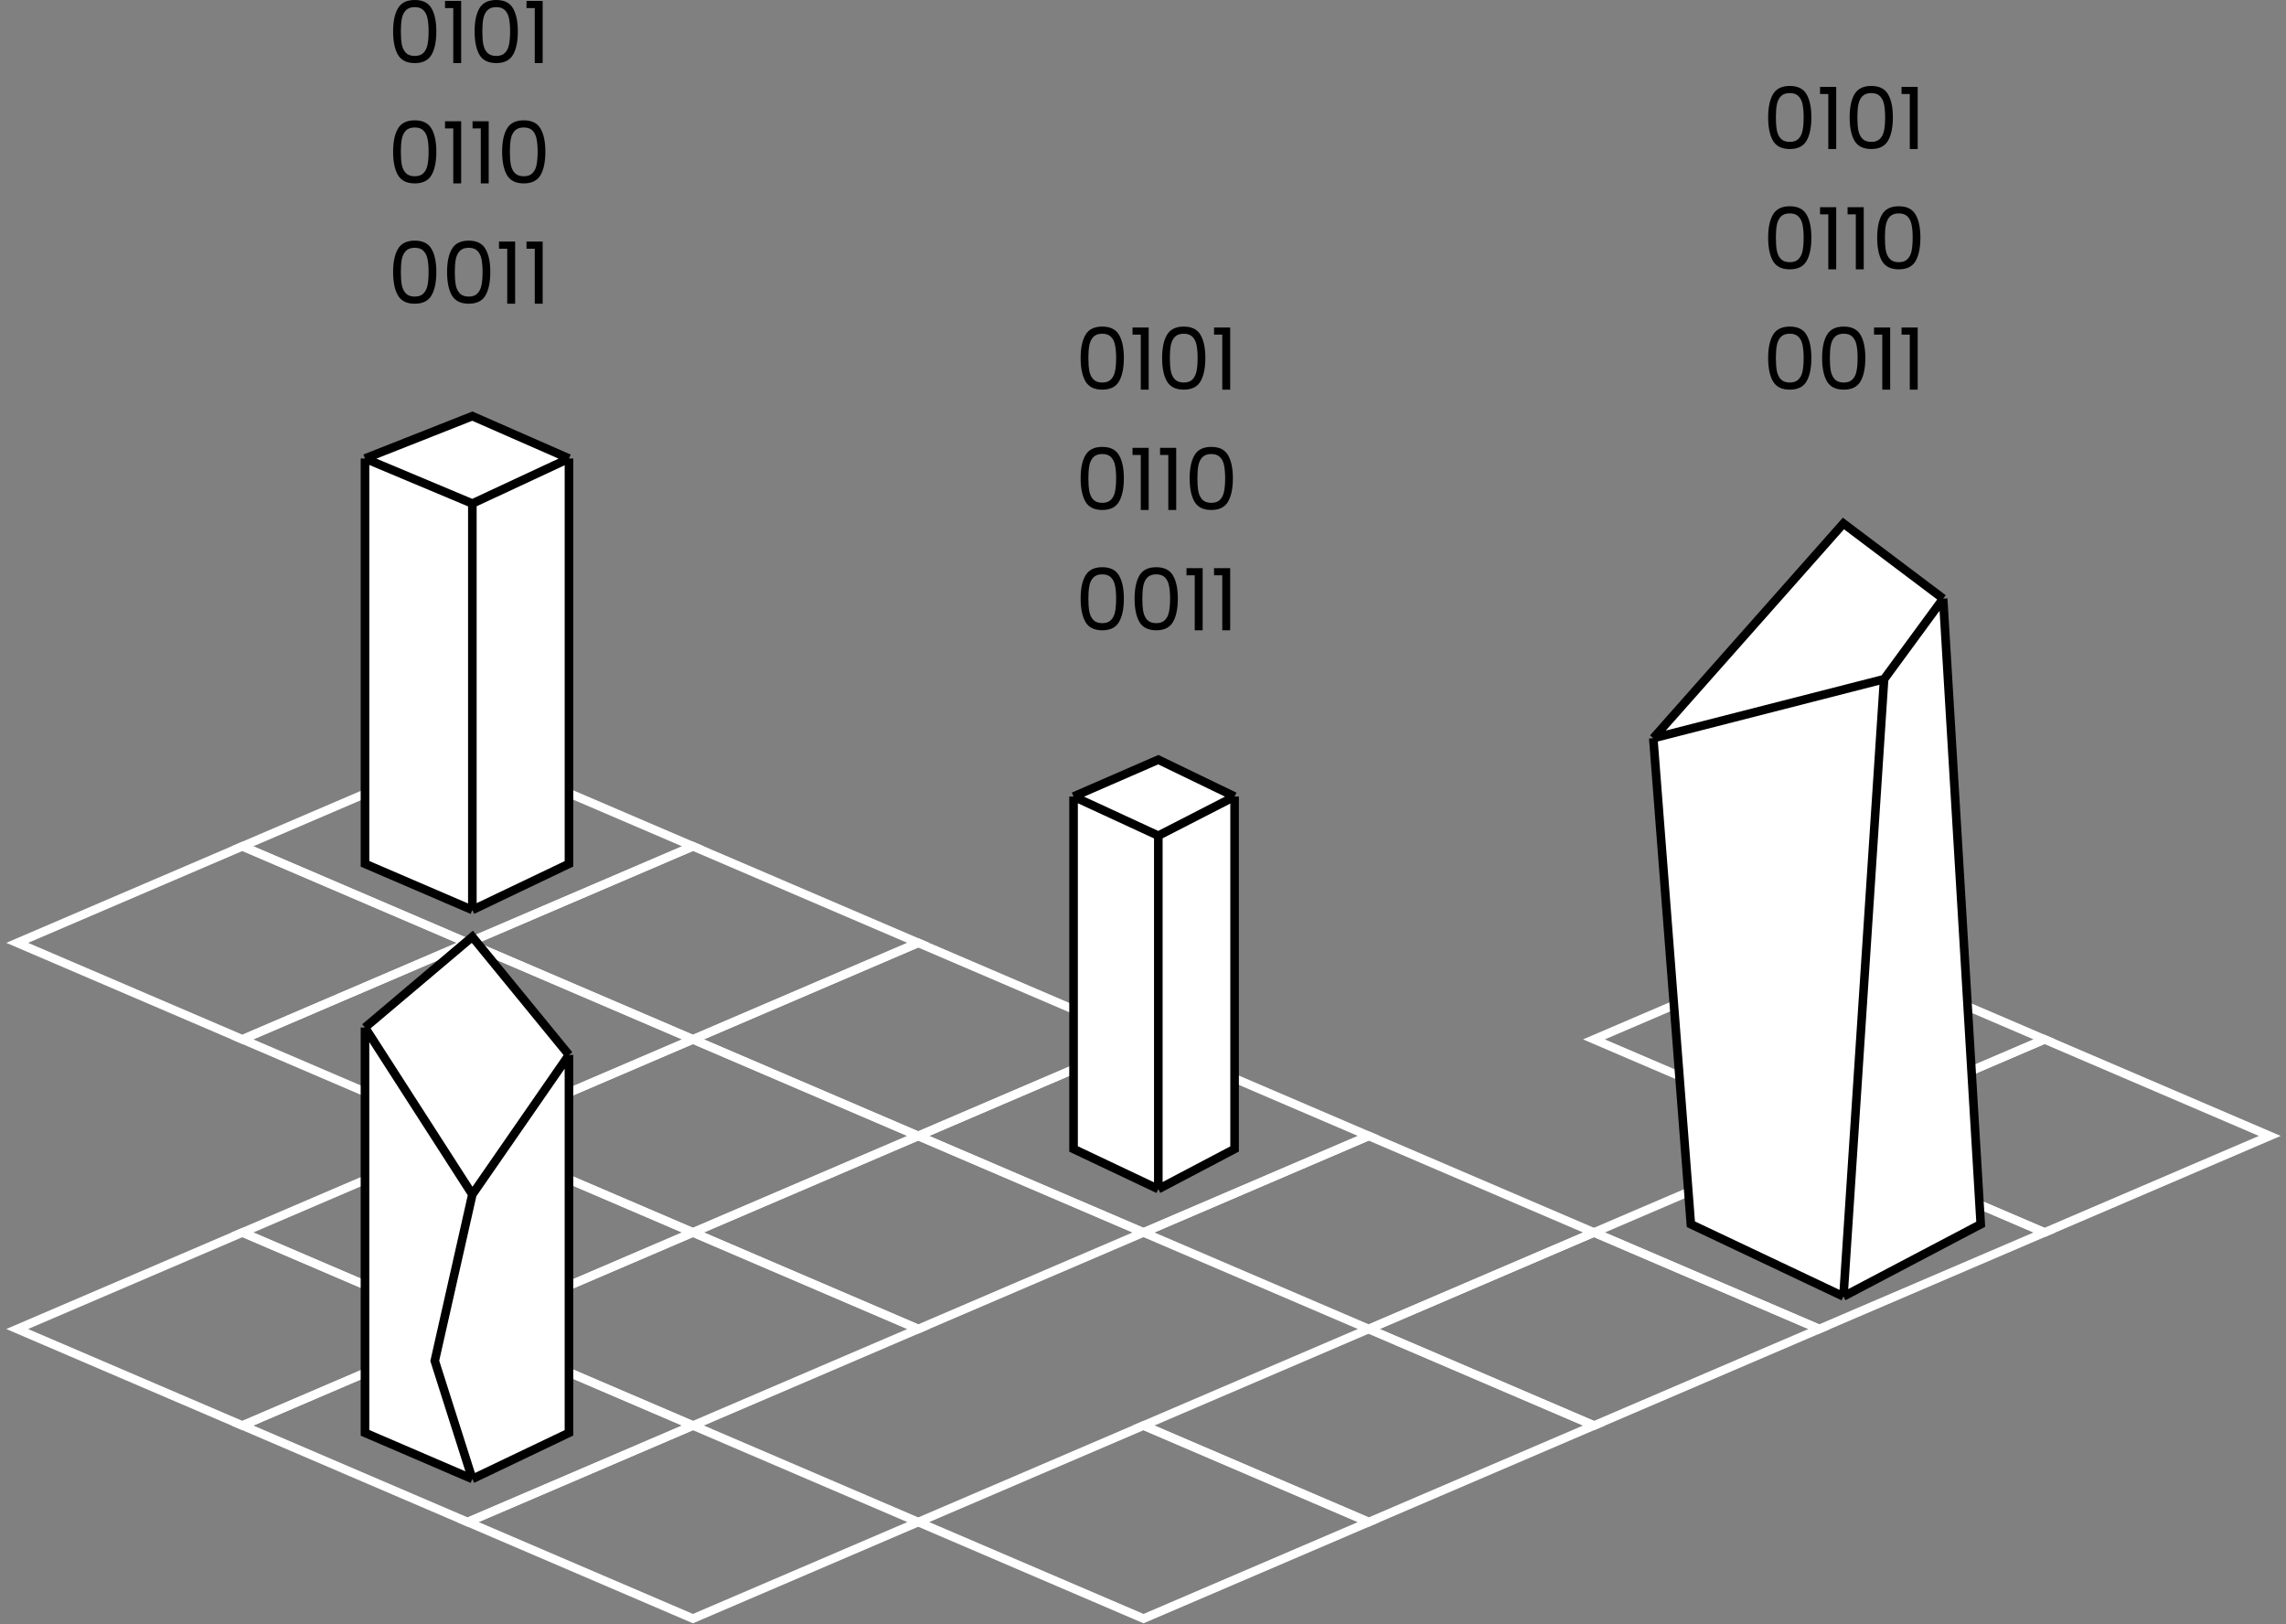 <svg width="266" height="189" viewBox="0 0 266 189" fill="none" xmlns="http://www.w3.org/2000/svg">
<rect x="0" y="0" width="266" height="189" fill="#808080" stroke="none"/>
<path d="M28.211 98.475L2 109.708L28.211 120.941L54.422 109.708L28.211 98.475Z" stroke="white"/>
<path d="M54.418 109.708L28.207 120.942L54.418 132.175L80.629 120.942L54.418 109.708Z" stroke="white"/>
<path d="M54.418 87.241L28.207 98.474L54.418 109.707L80.629 98.474L54.418 87.241Z" stroke="white"/>
<path d="M80.634 98.475L54.423 109.708L80.634 120.941L106.845 109.708L80.634 98.475Z" stroke="white"/>
<path d="M80.634 120.942L54.423 132.175L80.634 143.409L106.845 132.175L80.634 120.942Z" stroke="white"/>
<path d="M106.847 132.176L80.635 143.409L106.847 154.642L133.058 143.409L106.847 132.176Z" stroke="white"/>
<path d="M106.847 109.708L80.635 120.942L106.847 132.175L133.058 120.942L106.847 109.708Z" stroke="white"/>
<path d="M133.063 120.942L106.851 132.175L133.063 143.409L159.274 132.175L133.063 120.942Z" stroke="white"/>
<path d="M28.211 143.409L2 154.643L28.211 165.876L54.422 154.643L28.211 143.409Z" stroke="white"/>
<path d="M54.418 154.64L28.207 165.873L54.418 177.107L80.629 165.873L54.418 154.64Z" stroke="white"/>
<path d="M54.418 132.176L28.207 143.409L54.418 154.642L80.629 143.409L54.418 132.176Z" stroke="white"/>
<path d="M80.634 143.409L54.423 154.643L80.634 165.876L106.845 154.643L80.634 143.409Z" stroke="white"/>
<path d="M80.634 165.873L54.423 177.107L80.634 188.34L106.845 177.107L80.634 165.873Z" stroke="white"/>
<path d="M133.063 165.873L106.851 177.107L133.063 188.34L159.274 177.107L133.063 165.873Z" stroke="white"/>
<path d="M159.266 154.64L133.055 165.873L159.266 177.107L185.477 165.873L159.266 154.64Z" stroke="white"/>
<path d="M159.266 132.176L133.055 143.409L159.266 154.642L185.477 143.409L159.266 132.176Z" stroke="white"/>
<path d="M185.482 143.409L159.271 154.643L185.482 165.876L211.693 154.643L185.482 143.409Z" stroke="white"/>
<path d="M211.686 132.176L185.474 143.409L211.686 154.642L237.897 143.409L211.686 132.176Z" stroke="white"/>
<path d="M211.686 109.708L185.474 120.942L211.686 132.175L237.897 120.942L211.686 109.708Z" stroke="white"/>
<path d="M237.902 120.942L211.69 132.175L237.902 143.409L264.113 132.175L237.902 120.942Z" stroke="white"/>
<path d="M42.471 100.513V53.351L54.963 48.419L66.206 53.351V100.513L54.963 105.883L42.471 100.513Z" fill="white"/>
<path d="M42.471 53.351V100.513L54.963 105.883M42.471 53.351L54.963 48.419L66.206 53.351M42.471 53.351L54.963 58.591M66.206 53.351V100.513L54.963 105.883M66.206 53.351L54.963 58.591M54.963 105.883V58.591" stroke="black"/>
<path d="M124.92 133.693V92.683L134.782 88.394L143.658 92.683V133.693L134.782 138.363L124.92 133.693Z" fill="white"/>
<path d="M124.92 92.683V133.693L134.782 138.363M124.92 92.683L134.782 88.394L143.658 92.683M124.92 92.683L134.782 97.239M143.658 92.683V133.693L134.782 138.363M143.658 92.683L134.782 97.239M134.782 138.363V97.239" stroke="black"/>
<path d="M196.75 142.45L192.377 85.896L214.502 60.911L226.106 69.656L230.478 142.45L214.502 150.855L196.75 142.45Z" fill="white"/>
<path d="M192.377 85.896L196.75 142.45L214.502 150.855M192.377 85.896L214.502 60.911L226.106 69.656M192.377 85.896L219.235 79.025M226.106 69.656L230.478 142.45L214.502 150.855M226.106 69.656L219.235 79.025M214.502 150.855L219.235 79.025" stroke="black"/>
<path d="M42.47 166.721V119.56L54.962 109.006L66.205 122.747V166.721L54.962 172.091L42.47 166.721Z" fill="white"/>
<path d="M42.47 119.56V166.721L54.962 172.091M42.47 119.56L54.962 109.006L66.205 122.747M42.47 119.56L54.962 138.987M66.205 122.747V166.721L54.962 172.091M66.205 122.747L54.962 138.987M54.962 172.091L50.59 158.35L54.962 138.987" stroke="black"/>
<path d="M205.743 13.65C205.743 12.503 205.93 11.61 206.303 10.97C206.676 10.323 207.33 10 208.263 10C209.19 10 209.84 10.323 210.213 10.97C210.586 11.61 210.773 12.503 210.773 13.65C210.773 14.817 210.586 15.723 210.213 16.37C209.84 17.017 209.19 17.34 208.263 17.34C207.33 17.34 206.676 17.017 206.303 16.37C205.93 15.723 205.743 14.817 205.743 13.65ZM209.873 13.65C209.873 13.07 209.833 12.58 209.753 12.18C209.68 11.773 209.523 11.447 209.283 11.2C209.05 10.953 208.71 10.83 208.263 10.83C207.81 10.83 207.463 10.953 207.223 11.2C206.99 11.447 206.833 11.773 206.753 12.18C206.68 12.58 206.643 13.07 206.643 13.65C206.643 14.25 206.68 14.753 206.753 15.16C206.833 15.567 206.99 15.893 207.223 16.14C207.463 16.387 207.81 16.51 208.263 16.51C208.71 16.51 209.05 16.387 209.283 16.14C209.523 15.893 209.68 15.567 209.753 15.16C209.833 14.753 209.873 14.25 209.873 13.65Z" fill="black"/>
<path d="M211.782 10.94V10.11H213.662V17.34H212.742V10.94H211.782Z" fill="black"/>
<path d="M215.225 13.65C215.225 12.503 215.412 11.61 215.785 10.97C216.159 10.323 216.812 10 217.745 10C218.672 10 219.322 10.323 219.695 10.97C220.069 11.61 220.255 12.503 220.255 13.65C220.255 14.817 220.069 15.723 219.695 16.37C219.322 17.017 218.672 17.34 217.745 17.34C216.812 17.34 216.159 17.017 215.785 16.37C215.412 15.723 215.225 14.817 215.225 13.65ZM219.355 13.65C219.355 13.07 219.315 12.58 219.235 12.18C219.162 11.773 219.005 11.447 218.765 11.2C218.532 10.953 218.192 10.83 217.745 10.83C217.292 10.83 216.945 10.953 216.705 11.2C216.472 11.447 216.315 11.773 216.235 12.18C216.162 12.58 216.125 13.07 216.125 13.65C216.125 14.25 216.162 14.753 216.235 15.16C216.315 15.567 216.472 15.893 216.705 16.14C216.945 16.387 217.292 16.51 217.745 16.51C218.192 16.51 218.532 16.387 218.765 16.14C219.005 15.893 219.162 15.567 219.235 15.16C219.315 14.753 219.355 14.25 219.355 13.65Z" fill="black"/>
<path d="M221.265 10.94V10.11H223.145V17.34H222.225V10.94H221.265Z" fill="black"/>
<path d="M205.743 27.65C205.743 26.503 205.93 25.61 206.303 24.97C206.676 24.323 207.33 24 208.263 24C209.19 24 209.84 24.323 210.213 24.97C210.586 25.61 210.773 26.503 210.773 27.65C210.773 28.817 210.586 29.723 210.213 30.37C209.84 31.017 209.19 31.34 208.263 31.34C207.33 31.34 206.676 31.017 206.303 30.37C205.93 29.723 205.743 28.817 205.743 27.65ZM209.873 27.65C209.873 27.07 209.833 26.58 209.753 26.18C209.68 25.773 209.523 25.447 209.283 25.2C209.05 24.953 208.71 24.83 208.263 24.83C207.81 24.83 207.463 24.953 207.223 25.2C206.99 25.447 206.833 25.773 206.753 26.18C206.68 26.58 206.643 27.07 206.643 27.65C206.643 28.25 206.68 28.753 206.753 29.16C206.833 29.567 206.99 29.893 207.223 30.14C207.463 30.387 207.81 30.51 208.263 30.51C208.71 30.51 209.05 30.387 209.283 30.14C209.523 29.893 209.68 29.567 209.753 29.16C209.833 28.753 209.873 28.25 209.873 27.65Z" fill="black"/>
<path d="M211.782 24.94V24.11H213.662V31.34H212.742V24.94H211.782Z" fill="black"/>
<path d="M214.985 24.94V24.11H216.865V31.34H215.945V24.94H214.985Z" fill="black"/>
<path d="M218.429 27.65C218.429 26.503 218.615 25.61 218.989 24.97C219.362 24.323 220.015 24 220.949 24C221.875 24 222.525 24.323 222.899 24.97C223.272 25.61 223.459 26.503 223.459 27.65C223.459 28.817 223.272 29.723 222.899 30.37C222.525 31.017 221.875 31.34 220.949 31.34C220.015 31.34 219.362 31.017 218.989 30.37C218.615 29.723 218.429 28.817 218.429 27.65ZM222.559 27.65C222.559 27.07 222.519 26.58 222.439 26.18C222.365 25.773 222.209 25.447 221.969 25.2C221.735 24.953 221.395 24.83 220.949 24.83C220.495 24.83 220.149 24.953 219.909 25.2C219.675 25.447 219.519 25.773 219.439 26.18C219.365 26.58 219.329 27.07 219.329 27.65C219.329 28.25 219.365 28.753 219.439 29.16C219.519 29.567 219.675 29.893 219.909 30.14C220.149 30.387 220.495 30.51 220.949 30.51C221.395 30.51 221.735 30.387 221.969 30.14C222.209 29.893 222.365 29.567 222.439 29.16C222.519 28.753 222.559 28.25 222.559 27.65Z" fill="black"/>
<path d="M205.743 41.65C205.743 40.503 205.93 39.61 206.303 38.97C206.676 38.323 207.33 38 208.263 38C209.19 38 209.84 38.323 210.213 38.97C210.586 39.61 210.773 40.503 210.773 41.65C210.773 42.817 210.586 43.723 210.213 44.37C209.84 45.017 209.19 45.34 208.263 45.34C207.33 45.34 206.676 45.017 206.303 44.37C205.93 43.723 205.743 42.817 205.743 41.65ZM209.873 41.65C209.873 41.07 209.833 40.58 209.753 40.18C209.68 39.773 209.523 39.447 209.283 39.2C209.05 38.953 208.71 38.83 208.263 38.83C207.81 38.83 207.463 38.953 207.223 39.2C206.99 39.447 206.833 39.773 206.753 40.18C206.68 40.58 206.643 41.07 206.643 41.65C206.643 42.25 206.68 42.753 206.753 43.16C206.833 43.567 206.99 43.893 207.223 44.14C207.463 44.387 207.81 44.51 208.263 44.51C208.71 44.51 209.05 44.387 209.283 44.14C209.523 43.893 209.68 43.567 209.753 43.16C209.833 42.753 209.873 42.25 209.873 41.65Z" fill="black"/>
<path d="M212.022 41.65C212.022 40.503 212.209 39.61 212.582 38.97C212.956 38.323 213.609 38 214.542 38C215.469 38 216.119 38.323 216.492 38.97C216.866 39.61 217.052 40.503 217.052 41.65C217.052 42.817 216.866 43.723 216.492 44.37C216.119 45.017 215.469 45.34 214.542 45.34C213.609 45.34 212.956 45.017 212.582 44.37C212.209 43.723 212.022 42.817 212.022 41.65ZM216.152 41.65C216.152 41.07 216.112 40.58 216.032 40.18C215.959 39.773 215.802 39.447 215.562 39.2C215.329 38.953 214.989 38.83 214.542 38.83C214.089 38.83 213.742 38.953 213.502 39.2C213.269 39.447 213.112 39.773 213.032 40.18C212.959 40.58 212.922 41.07 212.922 41.65C212.922 42.25 212.959 42.753 213.032 43.16C213.112 43.567 213.269 43.893 213.502 44.14C213.742 44.387 214.089 44.51 214.542 44.51C214.989 44.51 215.329 44.387 215.562 44.14C215.802 43.893 215.959 43.567 216.032 43.16C216.112 42.753 216.152 42.25 216.152 41.65Z" fill="black"/>
<path d="M218.062 38.94V38.11H219.942V45.34H219.022V38.94H218.062Z" fill="black"/>
<path d="M221.265 38.94V38.11H223.145V45.34H222.225V38.94H221.265Z" fill="black"/>
<path d="M125.743 41.65C125.743 40.503 125.93 39.61 126.303 38.97C126.676 38.323 127.33 38 128.263 38C129.19 38 129.84 38.323 130.213 38.97C130.586 39.61 130.773 40.503 130.773 41.65C130.773 42.817 130.586 43.723 130.213 44.37C129.84 45.017 129.19 45.34 128.263 45.34C127.33 45.34 126.676 45.017 126.303 44.37C125.93 43.723 125.743 42.817 125.743 41.65ZM129.873 41.65C129.873 41.07 129.833 40.58 129.753 40.18C129.68 39.773 129.523 39.447 129.283 39.2C129.05 38.953 128.71 38.83 128.263 38.83C127.81 38.83 127.463 38.953 127.223 39.2C126.99 39.447 126.833 39.773 126.753 40.18C126.68 40.58 126.643 41.07 126.643 41.65C126.643 42.25 126.68 42.753 126.753 43.16C126.833 43.567 126.99 43.893 127.223 44.14C127.463 44.387 127.81 44.51 128.263 44.51C128.71 44.51 129.05 44.387 129.283 44.14C129.523 43.893 129.68 43.567 129.753 43.16C129.833 42.753 129.873 42.25 129.873 41.65Z" fill="black"/>
<path d="M131.782 38.94V38.11H133.662V45.34H132.742V38.94H131.782Z" fill="black"/>
<path d="M135.225 41.65C135.225 40.503 135.412 39.61 135.785 38.97C136.159 38.323 136.812 38 137.745 38C138.672 38 139.322 38.323 139.695 38.97C140.069 39.61 140.255 40.503 140.255 41.65C140.255 42.817 140.069 43.723 139.695 44.37C139.322 45.017 138.672 45.34 137.745 45.34C136.812 45.34 136.159 45.017 135.785 44.37C135.412 43.723 135.225 42.817 135.225 41.65ZM139.355 41.65C139.355 41.07 139.315 40.58 139.235 40.18C139.162 39.773 139.005 39.447 138.765 39.2C138.532 38.953 138.192 38.83 137.745 38.83C137.292 38.83 136.945 38.953 136.705 39.2C136.472 39.447 136.315 39.773 136.235 40.18C136.162 40.58 136.125 41.07 136.125 41.65C136.125 42.25 136.162 42.753 136.235 43.16C136.315 43.567 136.472 43.893 136.705 44.14C136.945 44.387 137.292 44.51 137.745 44.51C138.192 44.51 138.532 44.387 138.765 44.14C139.005 43.893 139.162 43.567 139.235 43.16C139.315 42.753 139.355 42.25 139.355 41.65Z" fill="black"/>
<path d="M141.265 38.94V38.11H143.145V45.34H142.225V38.94H141.265Z" fill="black"/>
<path d="M125.743 55.65C125.743 54.503 125.93 53.61 126.303 52.97C126.676 52.323 127.33 52 128.263 52C129.19 52 129.84 52.323 130.213 52.97C130.586 53.61 130.773 54.503 130.773 55.65C130.773 56.817 130.586 57.723 130.213 58.37C129.84 59.017 129.19 59.34 128.263 59.34C127.33 59.34 126.676 59.017 126.303 58.37C125.93 57.723 125.743 56.817 125.743 55.65ZM129.873 55.65C129.873 55.07 129.833 54.58 129.753 54.18C129.68 53.773 129.523 53.447 129.283 53.2C129.05 52.953 128.71 52.83 128.263 52.83C127.81 52.83 127.463 52.953 127.223 53.2C126.99 53.447 126.833 53.773 126.753 54.18C126.68 54.58 126.643 55.07 126.643 55.65C126.643 56.25 126.68 56.753 126.753 57.16C126.833 57.567 126.99 57.893 127.223 58.14C127.463 58.387 127.81 58.51 128.263 58.51C128.71 58.51 129.05 58.387 129.283 58.14C129.523 57.893 129.68 57.567 129.753 57.16C129.833 56.753 129.873 56.25 129.873 55.65Z" fill="black"/>
<path d="M131.782 52.94V52.11H133.662V59.34H132.742V52.94H131.782Z" fill="black"/>
<path d="M134.985 52.94V52.11H136.865V59.34H135.945V52.94H134.985Z" fill="black"/>
<path d="M138.429 55.65C138.429 54.503 138.615 53.61 138.989 52.97C139.362 52.323 140.015 52 140.949 52C141.875 52 142.525 52.323 142.899 52.97C143.272 53.61 143.459 54.503 143.459 55.65C143.459 56.817 143.272 57.723 142.899 58.37C142.525 59.017 141.875 59.34 140.949 59.34C140.015 59.34 139.362 59.017 138.989 58.37C138.615 57.723 138.429 56.817 138.429 55.65ZM142.559 55.65C142.559 55.07 142.519 54.58 142.439 54.18C142.365 53.773 142.209 53.447 141.969 53.2C141.735 52.953 141.395 52.83 140.949 52.83C140.495 52.83 140.149 52.953 139.909 53.2C139.675 53.447 139.519 53.773 139.439 54.18C139.365 54.58 139.329 55.07 139.329 55.65C139.329 56.25 139.365 56.753 139.439 57.16C139.519 57.567 139.675 57.893 139.909 58.14C140.149 58.387 140.495 58.51 140.949 58.51C141.395 58.51 141.735 58.387 141.969 58.14C142.209 57.893 142.365 57.567 142.439 57.16C142.519 56.753 142.559 56.25 142.559 55.65Z" fill="black"/>
<path d="M125.743 69.65C125.743 68.503 125.93 67.61 126.303 66.97C126.676 66.323 127.33 66 128.263 66C129.19 66 129.84 66.323 130.213 66.97C130.586 67.61 130.773 68.503 130.773 69.65C130.773 70.817 130.586 71.723 130.213 72.37C129.84 73.017 129.19 73.34 128.263 73.34C127.33 73.34 126.676 73.017 126.303 72.37C125.93 71.723 125.743 70.817 125.743 69.65ZM129.873 69.65C129.873 69.07 129.833 68.58 129.753 68.18C129.68 67.773 129.523 67.447 129.283 67.2C129.05 66.953 128.71 66.83 128.263 66.83C127.81 66.83 127.463 66.953 127.223 67.2C126.99 67.447 126.833 67.773 126.753 68.18C126.68 68.58 126.643 69.07 126.643 69.65C126.643 70.25 126.68 70.753 126.753 71.16C126.833 71.567 126.99 71.893 127.223 72.14C127.463 72.387 127.81 72.51 128.263 72.51C128.71 72.51 129.05 72.387 129.283 72.14C129.523 71.893 129.68 71.567 129.753 71.16C129.833 70.753 129.873 70.25 129.873 69.65Z" fill="black"/>
<path d="M132.022 69.65C132.022 68.503 132.209 67.61 132.582 66.97C132.956 66.323 133.609 66 134.542 66C135.469 66 136.119 66.323 136.492 66.97C136.866 67.61 137.052 68.503 137.052 69.65C137.052 70.817 136.866 71.723 136.492 72.37C136.119 73.017 135.469 73.34 134.542 73.34C133.609 73.34 132.956 73.017 132.582 72.37C132.209 71.723 132.022 70.817 132.022 69.65ZM136.152 69.65C136.152 69.07 136.112 68.58 136.032 68.18C135.959 67.773 135.802 67.447 135.562 67.2C135.329 66.953 134.989 66.83 134.542 66.83C134.089 66.83 133.742 66.953 133.502 67.2C133.269 67.447 133.112 67.773 133.032 68.18C132.959 68.58 132.922 69.07 132.922 69.65C132.922 70.25 132.959 70.753 133.032 71.16C133.112 71.567 133.269 71.893 133.502 72.14C133.742 72.387 134.089 72.51 134.542 72.51C134.989 72.51 135.329 72.387 135.562 72.14C135.802 71.893 135.959 71.567 136.032 71.16C136.112 70.753 136.152 70.25 136.152 69.65Z" fill="black"/>
<path d="M138.062 66.94V66.11H139.942V73.34H139.022V66.94H138.062Z" fill="black"/>
<path d="M141.265 66.94V66.11H143.145V73.34H142.225V66.94H141.265Z" fill="black"/>
<path d="M45.743 3.65C45.743 2.503 45.93 1.61 46.303 0.97C46.676 0.323 47.33 0 48.263 0C49.19 0 49.84 0.323 50.213 0.97C50.586 1.61 50.773 2.503 50.773 3.65C50.773 4.817 50.586 5.723 50.213 6.37C49.84 7.017 49.19 7.34 48.263 7.34C47.33 7.34 46.676 7.017 46.303 6.37C45.93 5.723 45.743 4.817 45.743 3.65ZM49.873 3.65C49.873 3.07 49.833 2.58 49.753 2.18C49.68 1.773 49.523 1.447 49.283 1.2C49.05 0.953 48.71 0.83 48.263 0.83C47.81 0.83 47.463 0.953 47.223 1.2C46.99 1.447 46.833 1.773 46.753 2.18C46.68 2.58 46.643 3.07 46.643 3.65C46.643 4.25 46.68 4.753 46.753 5.16C46.833 5.567 46.99 5.893 47.223 6.14C47.463 6.387 47.81 6.51 48.263 6.51C48.71 6.51 49.05 6.387 49.283 6.14C49.523 5.893 49.68 5.567 49.753 5.16C49.833 4.753 49.873 4.25 49.873 3.65Z" fill="black"/>
<path d="M51.782 0.94V0.11H53.662V7.34H52.742V0.94H51.782Z" fill="black"/>
<path d="M55.225 3.65C55.225 2.503 55.412 1.61 55.785 0.97C56.159 0.323 56.812 0 57.745 0C58.672 0 59.322 0.323 59.696 0.97C60.069 1.61 60.255 2.503 60.255 3.65C60.255 4.817 60.069 5.723 59.696 6.37C59.322 7.017 58.672 7.34 57.745 7.34C56.812 7.34 56.159 7.017 55.785 6.37C55.412 5.723 55.225 4.817 55.225 3.65ZM59.355 3.65C59.355 3.07 59.316 2.58 59.236 2.18C59.162 1.773 59.005 1.447 58.766 1.2C58.532 0.953 58.192 0.83 57.745 0.83C57.292 0.83 56.946 0.953 56.706 1.2C56.472 1.447 56.316 1.773 56.236 2.18C56.162 2.58 56.126 3.07 56.126 3.65C56.126 4.25 56.162 4.753 56.236 5.16C56.316 5.567 56.472 5.893 56.706 6.14C56.946 6.387 57.292 6.51 57.745 6.51C58.192 6.51 58.532 6.387 58.766 6.14C59.005 5.893 59.162 5.567 59.236 5.16C59.316 4.753 59.355 4.25 59.355 3.65Z" fill="black"/>
<path d="M61.265 0.94V0.11H63.145V7.34H62.225V0.94H61.265Z" fill="black"/>
<path d="M45.743 17.65C45.743 16.503 45.93 15.61 46.303 14.97C46.676 14.323 47.33 14 48.263 14C49.19 14 49.84 14.323 50.213 14.97C50.586 15.61 50.773 16.503 50.773 17.65C50.773 18.817 50.586 19.723 50.213 20.37C49.84 21.017 49.19 21.34 48.263 21.34C47.33 21.34 46.676 21.017 46.303 20.37C45.93 19.723 45.743 18.817 45.743 17.65ZM49.873 17.65C49.873 17.07 49.833 16.58 49.753 16.18C49.68 15.773 49.523 15.447 49.283 15.2C49.05 14.953 48.71 14.83 48.263 14.83C47.81 14.83 47.463 14.953 47.223 15.2C46.99 15.447 46.833 15.773 46.753 16.18C46.68 16.58 46.643 17.07 46.643 17.65C46.643 18.25 46.68 18.753 46.753 19.16C46.833 19.567 46.99 19.893 47.223 20.14C47.463 20.387 47.81 20.51 48.263 20.51C48.71 20.51 49.05 20.387 49.283 20.14C49.523 19.893 49.68 19.567 49.753 19.16C49.833 18.753 49.873 18.25 49.873 17.65Z" fill="black"/>
<path d="M51.782 14.94V14.11H53.662V21.34H52.742V14.94H51.782Z" fill="black"/>
<path d="M54.986 14.94V14.11H56.865V21.34H55.946V14.94H54.986Z" fill="black"/>
<path d="M58.429 17.65C58.429 16.503 58.615 15.61 58.989 14.97C59.362 14.323 60.015 14 60.949 14C61.875 14 62.525 14.323 62.899 14.97C63.272 15.61 63.459 16.503 63.459 17.65C63.459 18.817 63.272 19.723 62.899 20.37C62.525 21.017 61.875 21.34 60.949 21.34C60.015 21.34 59.362 21.017 58.989 20.37C58.615 19.723 58.429 18.817 58.429 17.65ZM62.559 17.65C62.559 17.07 62.519 16.58 62.439 16.18C62.365 15.773 62.209 15.447 61.969 15.2C61.735 14.953 61.395 14.83 60.949 14.83C60.495 14.83 60.149 14.953 59.909 15.2C59.675 15.447 59.519 15.773 59.439 16.18C59.365 16.58 59.329 17.07 59.329 17.65C59.329 18.25 59.365 18.753 59.439 19.16C59.519 19.567 59.675 19.893 59.909 20.14C60.149 20.387 60.495 20.51 60.949 20.51C61.395 20.51 61.735 20.387 61.969 20.14C62.209 19.893 62.365 19.567 62.439 19.16C62.519 18.753 62.559 18.25 62.559 17.65Z" fill="black"/>
<path d="M45.743 31.65C45.743 30.503 45.93 29.61 46.303 28.97C46.676 28.323 47.33 28 48.263 28C49.19 28 49.84 28.323 50.213 28.97C50.586 29.61 50.773 30.503 50.773 31.65C50.773 32.817 50.586 33.723 50.213 34.37C49.84 35.017 49.19 35.34 48.263 35.34C47.33 35.34 46.676 35.017 46.303 34.37C45.93 33.723 45.743 32.817 45.743 31.65ZM49.873 31.65C49.873 31.07 49.833 30.58 49.753 30.18C49.68 29.773 49.523 29.447 49.283 29.2C49.05 28.953 48.71 28.83 48.263 28.83C47.81 28.83 47.463 28.953 47.223 29.2C46.99 29.447 46.833 29.773 46.753 30.18C46.68 30.58 46.643 31.07 46.643 31.65C46.643 32.25 46.68 32.753 46.753 33.16C46.833 33.567 46.99 33.893 47.223 34.14C47.463 34.387 47.81 34.51 48.263 34.51C48.71 34.51 49.05 34.387 49.283 34.14C49.523 33.893 49.68 33.567 49.753 33.16C49.833 32.753 49.873 32.25 49.873 31.65Z" fill="black"/>
<path d="M52.022 31.65C52.022 30.503 52.209 29.61 52.582 28.97C52.956 28.323 53.609 28 54.542 28C55.469 28 56.119 28.323 56.492 28.97C56.866 29.61 57.052 30.503 57.052 31.65C57.052 32.817 56.866 33.723 56.492 34.37C56.119 35.017 55.469 35.34 54.542 35.34C53.609 35.34 52.956 35.017 52.582 34.37C52.209 33.723 52.022 32.817 52.022 31.65ZM56.152 31.65C56.152 31.07 56.112 30.58 56.032 30.18C55.959 29.773 55.802 29.447 55.562 29.2C55.329 28.953 54.989 28.83 54.542 28.83C54.089 28.83 53.742 28.953 53.502 29.2C53.269 29.447 53.112 29.773 53.032 30.18C52.959 30.58 52.922 31.07 52.922 31.65C52.922 32.25 52.959 32.753 53.032 33.16C53.112 33.567 53.269 33.893 53.502 34.14C53.742 34.387 54.089 34.51 54.542 34.51C54.989 34.51 55.329 34.387 55.562 34.14C55.802 33.893 55.959 33.567 56.032 33.16C56.112 32.753 56.152 32.25 56.152 31.65Z" fill="black"/>
<path d="M58.062 28.94V28.11H59.942V35.34H59.022V28.94H58.062Z" fill="black"/>
<path d="M61.265 28.94V28.11H63.145V35.34H62.225V28.94H61.265Z" fill="black"/>
</svg>
